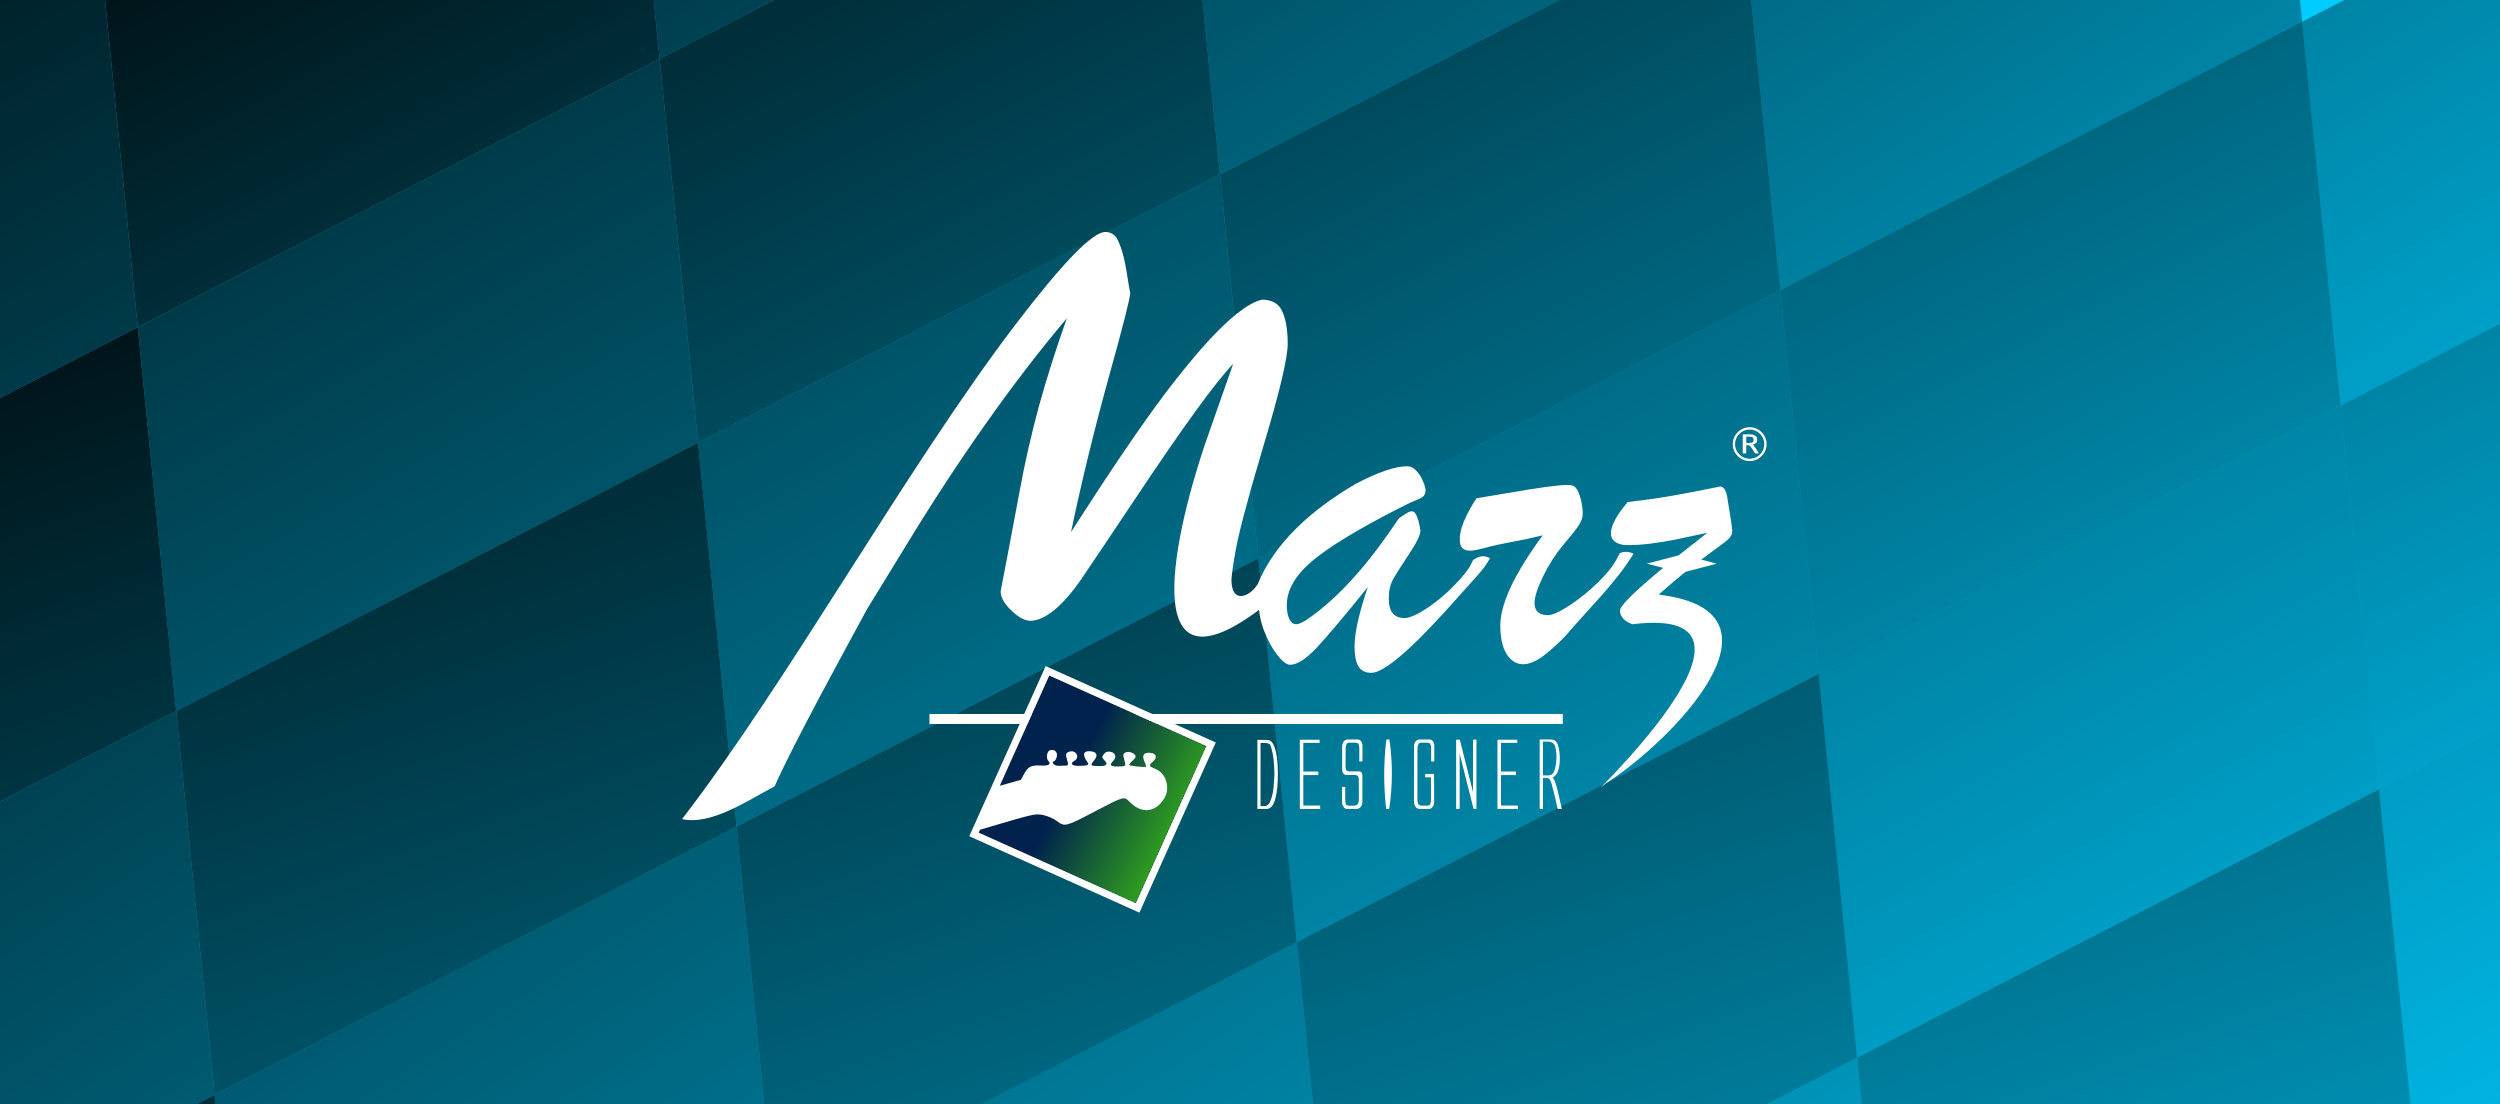 <?xml version="1.0" encoding="UTF-8" standalone="no"?>
<svg
   xmlns:dc="http://purl.org/dc/elements/1.1/"
   xmlns:cc="http://creativecommons.org/ns#"
   xmlns:rdf="http://www.w3.org/1999/02/22-rdf-syntax-ns#"
   xmlns:svg="http://www.w3.org/2000/svg"
   xmlns="http://www.w3.org/2000/svg"
   xmlns:xlink="http://www.w3.org/1999/xlink"
   xmlns:sodipodi="http://sodipodi.sourceforge.net/DTD/sodipodi-0.dtd"
   xmlns:inkscape="http://www.inkscape.org/namespaces/inkscape"
   width="566"
   height="250"
   version="1.1"
   viewBox="0 0 566 250"
   id="svg50"
   sodipodi:docname="logo.svg"
   inkscape:version="0.92.4 (unknown)">
  <rect x="0" y="0" width="566" height="250" fill="#333333" stroke="none"/>
  <sodipodi:namedview
     pagecolor="#ffffff"
     bordercolor="#666666"
     borderopacity="1"
     objecttolerance="10"
     gridtolerance="10"
     guidetolerance="10"
     inkscape:pageopacity="0"
     inkscape:pageshadow="2"
     inkscape:window-width="1920"
     inkscape:window-height="1023"
     id="namedview52"
     showgrid="false"
     inkscape:zoom="1.1448763"
     inkscape:cx="331.63966"
     inkscape:cy="-55.280209"
     inkscape:window-x="0"
     inkscape:window-y="0"
     inkscape:window-maximized="1"
     inkscape:current-layer="svg50"
     inkscape:snap-bbox="true"
     inkscape:bbox-nodes="true"
     borderlayer="true"
     inkscape:snap-global="false" />
  <defs
     id="defs18">
    <linearGradient
       inkscape:collect="always"
       id="linearGradient1100">
      <stop
         style="stop-color:#000000;stop-opacity:1;"
         offset="0"
         id="stop1096" />
      <stop
         style="stop-color:#000000;stop-opacity:0;"
         offset="1"
         id="stop1098" />
    </linearGradient>
    <filter
       id="filter1682"
       style="color-interpolation-filters:sRGB">
      <feFlood
         flood-color="rgb(0,0,0)"
         flood-opacity=".933"
         result="flood"
         id="feFlood2" />
      <feComposite
         in="flood"
         in2="SourceGraphic"
         operator="in"
         result="composite1"
         id="feComposite4" />
      <feGaussianBlur
         in="composite1"
         result="blur"
         stdDeviation="0.5"
         id="feGaussianBlur6" />
      <feOffset
         dx="1.5"
         dy="1.5"
         result="offset"
         id="feOffset8" />
      <feComposite
         in="SourceGraphic"
         in2="offset"
         result="composite2"
         id="feComposite10" />
    </filter>
    <linearGradient
       id="linearGradient903"
       x1="203.07"
       x2="228.03"
       y1="181.45"
       y2="182.8"
       gradientTransform="translate(-40.843,-91.35)"
       gradientUnits="userSpaceOnUse">
      <stop
         stop-color="#00224d"
         offset="0"
         id="stop13" />
      <stop
         stop-color="#2d9921"
         offset="1"
         id="stop15" />
    </linearGradient>
    <linearGradient
       inkscape:collect="always"
       xlink:href="#linearGradient1100"
       id="linearGradient1102"
       x1="-69.503"
       y1="50.844"
       x2="637.604"
       y2="50.844"
       gradientUnits="userSpaceOnUse" />
    <linearGradient
       inkscape:collect="always"
       xlink:href="#linearGradient1100"
       id="linearGradient1104"
       x1="-163.797"
       y1="263.055"
       x2="708.314"
       y2="121.555"
       gradientUnits="userSpaceOnUse" />
    <linearGradient
       inkscape:collect="always"
       xlink:href="#linearGradient1100"
       id="linearGradient1106"
       x1="-73.871"
       y1="-59.211"
       x2="579.082"
       y2="75.301"
       gradientUnits="userSpaceOnUse" />
    <linearGradient
       inkscape:collect="always"
       xlink:href="#linearGradient1100"
       id="linearGradient1108"
       x1="-155.063"
       y1="166.975"
       x2="708.314"
       y2="121.555"
       gradientUnits="userSpaceOnUse" />
    <linearGradient
       inkscape:collect="always"
       xlink:href="#linearGradient1100"
       id="linearGradient1110"
       x1="-69.503"
       y1="50.844"
       x2="637.604"
       y2="50.844"
       gradientUnits="userSpaceOnUse" />
    <linearGradient
       inkscape:collect="always"
       xlink:href="#linearGradient1100"
       id="linearGradient1112"
       x1="-33.652"
       y1="236.851"
       x2="708.314"
       y2="121.555"
       gradientUnits="userSpaceOnUse" />
    <linearGradient
       inkscape:collect="always"
       xlink:href="#linearGradient1100"
       id="linearGradient1157"
       gradientUnits="userSpaceOnUse"
       x1="-69.503"
       y1="50.844"
       x2="637.604"
       y2="50.844" />
    <linearGradient
       inkscape:collect="always"
       xlink:href="#linearGradient1100"
       id="linearGradient1159"
       gradientUnits="userSpaceOnUse"
       x1="-69.503"
       y1="50.844"
       x2="637.604"
       y2="50.844" />
    <linearGradient
       inkscape:collect="always"
       xlink:href="#linearGradient1100"
       id="linearGradient1161"
       gradientUnits="userSpaceOnUse"
       x1="-69.503"
       y1="50.844"
       x2="637.604"
       y2="50.844" />
    <linearGradient
       inkscape:collect="always"
       xlink:href="#linearGradient1100"
       id="linearGradient1163"
       gradientUnits="userSpaceOnUse"
       x1="-69.503"
       y1="50.844"
       x2="637.604"
       y2="50.844" />
    <linearGradient
       inkscape:collect="always"
       xlink:href="#linearGradient1100"
       id="linearGradient1165"
       gradientUnits="userSpaceOnUse"
       x1="-69.503"
       y1="50.844"
       x2="637.604"
       y2="50.844" />
    <linearGradient
       inkscape:collect="always"
       xlink:href="#linearGradient1100"
       id="linearGradient1167"
       gradientUnits="userSpaceOnUse"
       x1="-73.871"
       y1="-59.211"
       x2="579.082"
       y2="75.301" />
    <linearGradient
       inkscape:collect="always"
       xlink:href="#linearGradient1100"
       id="linearGradient1169"
       gradientUnits="userSpaceOnUse"
       x1="-73.871"
       y1="-59.211"
       x2="579.082"
       y2="75.301" />
    <linearGradient
       inkscape:collect="always"
       xlink:href="#linearGradient1100"
       id="linearGradient1171"
       gradientUnits="userSpaceOnUse"
       x1="-73.871"
       y1="-59.211"
       x2="579.082"
       y2="75.301" />
    <linearGradient
       inkscape:collect="always"
       xlink:href="#linearGradient1100"
       id="linearGradient1173"
       gradientUnits="userSpaceOnUse"
       x1="-73.871"
       y1="-59.211"
       x2="579.082"
       y2="75.301" />
    <linearGradient
       inkscape:collect="always"
       xlink:href="#linearGradient1100"
       id="linearGradient1175"
       gradientUnits="userSpaceOnUse"
       x1="-73.871"
       y1="-59.211"
       x2="579.082"
       y2="75.301" />
    <linearGradient
       inkscape:collect="always"
       xlink:href="#linearGradient1100"
       id="linearGradient1177"
       gradientUnits="userSpaceOnUse"
       x1="-155.063"
       y1="166.975"
       x2="708.314"
       y2="121.555" />
    <linearGradient
       inkscape:collect="always"
       xlink:href="#linearGradient1100"
       id="linearGradient1179"
       gradientUnits="userSpaceOnUse"
       x1="-155.063"
       y1="166.975"
       x2="708.314"
       y2="121.555" />
    <linearGradient
       inkscape:collect="always"
       xlink:href="#linearGradient1100"
       id="linearGradient1181"
       gradientUnits="userSpaceOnUse"
       x1="-155.063"
       y1="166.975"
       x2="708.314"
       y2="121.555" />
    <linearGradient
       inkscape:collect="always"
       xlink:href="#linearGradient1100"
       id="linearGradient1183"
       gradientUnits="userSpaceOnUse"
       x1="-155.063"
       y1="166.975"
       x2="708.314"
       y2="121.555" />
    <linearGradient
       inkscape:collect="always"
       xlink:href="#linearGradient1100"
       id="linearGradient1185"
       gradientUnits="userSpaceOnUse"
       x1="-155.063"
       y1="166.975"
       x2="708.314"
       y2="121.555" />
    <linearGradient
       inkscape:collect="always"
       xlink:href="#linearGradient1100"
       id="linearGradient1187"
       gradientUnits="userSpaceOnUse"
       x1="-155.063"
       y1="166.975"
       x2="708.314"
       y2="121.555" />
    <linearGradient
       inkscape:collect="always"
       xlink:href="#linearGradient1100"
       id="linearGradient1189"
       gradientUnits="userSpaceOnUse"
       x1="-163.797"
       y1="263.055"
       x2="708.314"
       y2="121.555" />
    <linearGradient
       inkscape:collect="always"
       xlink:href="#linearGradient1100"
       id="linearGradient1191"
       gradientUnits="userSpaceOnUse"
       x1="-163.797"
       y1="263.055"
       x2="708.314"
       y2="121.555" />
    <linearGradient
       inkscape:collect="always"
       xlink:href="#linearGradient1100"
       id="linearGradient1193"
       gradientUnits="userSpaceOnUse"
       x1="-163.797"
       y1="263.055"
       x2="708.314"
       y2="121.555" />
    <linearGradient
       inkscape:collect="always"
       xlink:href="#linearGradient1100"
       id="linearGradient1195"
       gradientUnits="userSpaceOnUse"
       x1="-163.797"
       y1="263.055"
       x2="708.314"
       y2="121.555" />
    <linearGradient
       inkscape:collect="always"
       xlink:href="#linearGradient1100"
       id="linearGradient1197"
       gradientUnits="userSpaceOnUse"
       x1="-163.797"
       y1="263.055"
       x2="708.314"
       y2="121.555" />
    <linearGradient
       inkscape:collect="always"
       xlink:href="#linearGradient1100"
       id="linearGradient1199"
       gradientUnits="userSpaceOnUse"
       x1="-163.797"
       y1="263.055"
       x2="708.314"
       y2="121.555" />
    <linearGradient
       inkscape:collect="always"
       xlink:href="#linearGradient1100"
       id="linearGradient1201"
       gradientUnits="userSpaceOnUse"
       x1="-69.503"
       y1="50.844"
       x2="637.604"
       y2="50.844" />
    <linearGradient
       inkscape:collect="always"
       xlink:href="#linearGradient1100"
       id="linearGradient1203"
       gradientUnits="userSpaceOnUse"
       x1="-69.503"
       y1="50.844"
       x2="637.604"
       y2="50.844" />
    <linearGradient
       inkscape:collect="always"
       xlink:href="#linearGradient1100"
       id="linearGradient1205"
       gradientUnits="userSpaceOnUse"
       x1="-69.503"
       y1="50.844"
       x2="637.604"
       y2="50.844" />
    <linearGradient
       inkscape:collect="always"
       xlink:href="#linearGradient1100"
       id="linearGradient1207"
       gradientUnits="userSpaceOnUse"
       x1="-69.503"
       y1="50.844"
       x2="637.604"
       y2="50.844" />
    <linearGradient
       inkscape:collect="always"
       xlink:href="#linearGradient1100"
       id="linearGradient1209"
       gradientUnits="userSpaceOnUse"
       x1="-69.503"
       y1="50.844"
       x2="637.604"
       y2="50.844" />
    <linearGradient
       inkscape:collect="always"
       xlink:href="#linearGradient1100"
       id="linearGradient1211"
       gradientUnits="userSpaceOnUse"
       x1="-33.652"
       y1="236.851"
       x2="708.314"
       y2="121.555" />
    <linearGradient
       inkscape:collect="always"
       xlink:href="#linearGradient1100"
       id="linearGradient1213"
       gradientUnits="userSpaceOnUse"
       x1="-33.652"
       y1="236.851"
       x2="708.314"
       y2="121.555" />
    <linearGradient
       inkscape:collect="always"
       xlink:href="#linearGradient1100"
       id="linearGradient1215"
       gradientUnits="userSpaceOnUse"
       x1="-33.652"
       y1="236.851"
       x2="708.314"
       y2="121.555" />
    <linearGradient
       inkscape:collect="always"
       xlink:href="#linearGradient1100"
       id="linearGradient1217"
       gradientUnits="userSpaceOnUse"
       x1="-33.652"
       y1="236.851"
       x2="708.314"
       y2="121.555" />
    <linearGradient
       inkscape:collect="always"
       xlink:href="#linearGradient1100"
       id="linearGradient1219"
       gradientUnits="userSpaceOnUse"
       x1="-33.652"
       y1="236.851"
       x2="708.314"
       y2="121.555" />
    <linearGradient
       inkscape:collect="always"
       xlink:href="#linearGradient1100"
       id="linearGradient1221"
       gradientUnits="userSpaceOnUse"
       x1="-33.652"
       y1="236.851"
       x2="708.314"
       y2="121.555" />
    <clipPath
       clipPathUnits="userSpaceOnUse"
       id="clipPath1278">
      <rect
         style="opacity:1;fill:#00ccff;fill-opacity:1;stroke:none;stroke-width:3.423;stroke-linecap:round;stroke-linejoin:round;stroke-miterlimit:4;stroke-dasharray:none;paint-order:stroke fill markers"
         id="rect1280"
         width="566"
         height="250"
         x="0"
         y="0" />
    </clipPath>
  </defs>
  <g
     id="g1276"
     clip-path="url(#clipPath1278)">
    <rect
       y="-102.003"
       x="-176.438"
       height="577.355"
       width="980.892"
       id="rect1155"
       style="opacity:1;fill:#00ccff;fill-opacity:1;stroke:none;stroke-width:3.4;stroke-linecap:round;stroke-linejoin:round;stroke-miterlimit:4;stroke-dasharray:none;paint-order:stroke fill markers" />
    <g
       transform="matrix(0.897,0.185,-0.774,1.044,124.188,-53.056)"
       id="g1153">
      <g
         id="g1003"
         style="fill:url(#linearGradient1110);fill-opacity:1">
        <rect
           transform="rotate(45)"
           y="-14.901"
           x="-13.194"
           height="100"
           width="100"
           id="rect988"
           style="opacity:1;fill:url(#linearGradient1157);fill-opacity:1;stroke:none;stroke-width:2.782;stroke-linecap:round;stroke-linejoin:round;stroke-miterlimit:4;stroke-dasharray:none;paint-order:stroke fill markers" />
        <rect
           style="opacity:1;fill:url(#linearGradient1159);fill-opacity:1;stroke:none;stroke-width:2.782;stroke-linecap:round;stroke-linejoin:round;stroke-miterlimit:4;stroke-dasharray:none;paint-order:stroke fill markers"
           id="rect990"
           width="100"
           height="100"
           x="86.806"
           y="-114.901"
           transform="rotate(45)" />
        <rect
           transform="rotate(45)"
           y="-214.901"
           x="186.806"
           height="100"
           width="100"
           id="rect992"
           style="opacity:1;fill:url(#linearGradient1161);fill-opacity:1;stroke:none;stroke-width:2.782;stroke-linecap:round;stroke-linejoin:round;stroke-miterlimit:4;stroke-dasharray:none;paint-order:stroke fill markers" />
        <rect
           style="opacity:1;fill:url(#linearGradient1163);fill-opacity:1;stroke:none;stroke-width:2.782;stroke-linecap:round;stroke-linejoin:round;stroke-miterlimit:4;stroke-dasharray:none;paint-order:stroke fill markers"
           id="rect994"
           width="100"
           height="100"
           x="286.806"
           y="-314.901"
           transform="rotate(45)" />
        <rect
           transform="rotate(45)"
           y="-414.901"
           x="386.806"
           height="100"
           width="100"
           id="rect996"
           style="opacity:1;fill:url(#linearGradient1165);fill-opacity:1;stroke:none;stroke-width:2.782;stroke-linecap:round;stroke-linejoin:round;stroke-miterlimit:4;stroke-dasharray:none;paint-order:stroke fill markers" />
      </g>
      <g
         id="g1015"
         transform="translate(-1.3486991e-6,141.421)"
         style="fill:url(#linearGradient1106);fill-opacity:1">
        <rect
           style="opacity:1;fill:url(#linearGradient1167);fill-opacity:1;stroke:none;stroke-width:2.782;stroke-linecap:round;stroke-linejoin:round;stroke-miterlimit:4;stroke-dasharray:none;paint-order:stroke fill markers"
           id="rect1005"
           width="100"
           height="100"
           x="-13.194"
           y="-14.901"
           transform="rotate(45)" />
        <rect
           transform="rotate(45)"
           y="-114.901"
           x="86.806"
           height="100"
           width="100"
           id="rect1007"
           style="opacity:1;fill:url(#linearGradient1169);fill-opacity:1;stroke:none;stroke-width:2.782;stroke-linecap:round;stroke-linejoin:round;stroke-miterlimit:4;stroke-dasharray:none;paint-order:stroke fill markers" />
        <rect
           style="opacity:1;fill:url(#linearGradient1171);fill-opacity:1;stroke:none;stroke-width:2.782;stroke-linecap:round;stroke-linejoin:round;stroke-miterlimit:4;stroke-dasharray:none;paint-order:stroke fill markers"
           id="rect1009"
           width="100"
           height="100"
           x="186.806"
           y="-214.901"
           transform="rotate(45)" />
        <rect
           transform="rotate(45)"
           y="-314.901"
           x="286.806"
           height="100"
           width="100"
           id="rect1011"
           style="opacity:1;fill:url(#linearGradient1173);fill-opacity:1;stroke:none;stroke-width:2.782;stroke-linecap:round;stroke-linejoin:round;stroke-miterlimit:4;stroke-dasharray:none;paint-order:stroke fill markers" />
        <rect
           style="opacity:1;fill:url(#linearGradient1175);fill-opacity:1;stroke:none;stroke-width:2.782;stroke-linecap:round;stroke-linejoin:round;stroke-miterlimit:4;stroke-dasharray:none;paint-order:stroke fill markers"
           id="rect1013"
           width="100"
           height="100"
           x="386.806"
           y="-414.901"
           transform="rotate(45)" />
      </g>
      <g
         id="g1042"
         style="fill:url(#linearGradient1108);fill-opacity:1">
        <rect
           transform="rotate(45)"
           y="-14.901"
           x="86.806"
           height="100"
           width="100"
           id="rect1017"
           style="opacity:1;fill:url(#linearGradient1177);fill-opacity:1;stroke:none;stroke-width:2.782;stroke-linecap:round;stroke-linejoin:round;stroke-miterlimit:4;stroke-dasharray:none;paint-order:stroke fill markers" />
        <rect
           style="opacity:1;fill:url(#linearGradient1179);fill-opacity:1;stroke:none;stroke-width:2.782;stroke-linecap:round;stroke-linejoin:round;stroke-miterlimit:4;stroke-dasharray:none;paint-order:stroke fill markers"
           id="rect1019"
           width="100"
           height="100"
           x="186.806"
           y="-114.901"
           transform="rotate(45)" />
        <rect
           transform="rotate(45)"
           y="-214.901"
           x="286.806"
           height="100"
           width="100"
           id="rect1021"
           style="opacity:1;fill:url(#linearGradient1181);fill-opacity:1;stroke:none;stroke-width:2.782;stroke-linecap:round;stroke-linejoin:round;stroke-miterlimit:4;stroke-dasharray:none;paint-order:stroke fill markers" />
        <rect
           style="opacity:1;fill:url(#linearGradient1183);fill-opacity:1;stroke:none;stroke-width:2.782;stroke-linecap:round;stroke-linejoin:round;stroke-miterlimit:4;stroke-dasharray:none;paint-order:stroke fill markers"
           id="rect1023"
           width="100"
           height="100"
           x="386.806"
           y="-314.901"
           transform="rotate(45)" />
        <rect
           transform="rotate(45)"
           y="-414.901"
           x="486.806"
           height="100"
           width="100"
           id="rect1025"
           style="opacity:1;fill:url(#linearGradient1185);fill-opacity:1;stroke:none;stroke-width:2.782;stroke-linecap:round;stroke-linejoin:round;stroke-miterlimit:4;stroke-dasharray:none;paint-order:stroke fill markers" />
        <rect
           style="opacity:1;fill:url(#linearGradient1187);fill-opacity:1;stroke:none;stroke-width:2.782;stroke-linecap:round;stroke-linejoin:round;stroke-miterlimit:4;stroke-dasharray:none;paint-order:stroke fill markers"
           id="rect1034"
           width="100"
           height="100"
           x="-13.194"
           y="85.099"
           transform="rotate(45)" />
      </g>
      <g
         id="g1056"
         transform="translate(0,141.421)"
         style="fill:url(#linearGradient1104);fill-opacity:1">
        <rect
           style="opacity:1;fill:url(#linearGradient1189);fill-opacity:1;stroke:none;stroke-width:2.782;stroke-linecap:round;stroke-linejoin:round;stroke-miterlimit:4;stroke-dasharray:none;paint-order:stroke fill markers"
           id="rect1044"
           width="100"
           height="100"
           x="86.806"
           y="-14.901"
           transform="rotate(45)" />
        <rect
           transform="rotate(45)"
           y="-114.901"
           x="186.806"
           height="100"
           width="100"
           id="rect1046"
           style="opacity:1;fill:url(#linearGradient1191);fill-opacity:1;stroke:none;stroke-width:2.782;stroke-linecap:round;stroke-linejoin:round;stroke-miterlimit:4;stroke-dasharray:none;paint-order:stroke fill markers" />
        <rect
           style="opacity:1;fill:url(#linearGradient1193);fill-opacity:1;stroke:none;stroke-width:2.782;stroke-linecap:round;stroke-linejoin:round;stroke-miterlimit:4;stroke-dasharray:none;paint-order:stroke fill markers"
           id="rect1048"
           width="100"
           height="100"
           x="286.806"
           y="-214.901"
           transform="rotate(45)" />
        <rect
           transform="rotate(45)"
           y="-314.901"
           x="386.806"
           height="100"
           width="100"
           id="rect1050"
           style="opacity:1;fill:url(#linearGradient1195);fill-opacity:1;stroke:none;stroke-width:2.782;stroke-linecap:round;stroke-linejoin:round;stroke-miterlimit:4;stroke-dasharray:none;paint-order:stroke fill markers" />
        <rect
           style="opacity:1;fill:url(#linearGradient1197);fill-opacity:1;stroke:none;stroke-width:2.782;stroke-linecap:round;stroke-linejoin:round;stroke-miterlimit:4;stroke-dasharray:none;paint-order:stroke fill markers"
           id="rect1052"
           width="100"
           height="100"
           x="486.806"
           y="-414.901"
           transform="rotate(45)" />
        <rect
           transform="rotate(45)"
           y="85.099"
           x="-13.194"
           height="100"
           width="100"
           id="rect1054"
           style="opacity:1;fill:url(#linearGradient1199);fill-opacity:1;stroke:none;stroke-width:2.782;stroke-linecap:round;stroke-linejoin:round;stroke-miterlimit:4;stroke-dasharray:none;paint-order:stroke fill markers" />
      </g>
      <g
         transform="translate(4.0460975e-6,282.843)"
         id="g1068"
         style="fill:url(#linearGradient1102);fill-opacity:1">
        <rect
           transform="rotate(45)"
           y="-14.901"
           x="-13.194"
           height="100"
           width="100"
           id="rect1058"
           style="opacity:1;fill:url(#linearGradient1201);fill-opacity:1;stroke:none;stroke-width:2.782;stroke-linecap:round;stroke-linejoin:round;stroke-miterlimit:4;stroke-dasharray:none;paint-order:stroke fill markers" />
        <rect
           style="opacity:1;fill:url(#linearGradient1203);fill-opacity:1;stroke:none;stroke-width:2.782;stroke-linecap:round;stroke-linejoin:round;stroke-miterlimit:4;stroke-dasharray:none;paint-order:stroke fill markers"
           id="rect1060"
           width="100"
           height="100"
           x="86.806"
           y="-114.901"
           transform="rotate(45)" />
        <rect
           transform="rotate(45)"
           y="-214.901"
           x="186.806"
           height="100"
           width="100"
           id="rect1062"
           style="opacity:1;fill:url(#linearGradient1205);fill-opacity:1;stroke:none;stroke-width:2.782;stroke-linecap:round;stroke-linejoin:round;stroke-miterlimit:4;stroke-dasharray:none;paint-order:stroke fill markers" />
        <rect
           style="opacity:1;fill:url(#linearGradient1207);fill-opacity:1;stroke:none;stroke-width:2.782;stroke-linecap:round;stroke-linejoin:round;stroke-miterlimit:4;stroke-dasharray:none;paint-order:stroke fill markers"
           id="rect1064"
           width="100"
           height="100"
           x="286.806"
           y="-314.901"
           transform="rotate(45)" />
        <rect
           transform="rotate(45)"
           y="-414.901"
           x="386.806"
           height="100"
           width="100"
           id="rect1066"
           style="opacity:1;fill:url(#linearGradient1209);fill-opacity:1;stroke:none;stroke-width:2.782;stroke-linecap:round;stroke-linejoin:round;stroke-miterlimit:4;stroke-dasharray:none;paint-order:stroke fill markers" />
      </g>
      <g
         id="g1082"
         transform="translate(8.0921949e-6,-141.421)"
         style="fill:url(#linearGradient1112);fill-opacity:1">
        <rect
           style="opacity:1;fill:url(#linearGradient1211);fill-opacity:1;stroke:none;stroke-width:2.782;stroke-linecap:round;stroke-linejoin:round;stroke-miterlimit:4;stroke-dasharray:none;paint-order:stroke fill markers"
           id="rect1070"
           width="100"
           height="100"
           x="86.806"
           y="-14.901"
           transform="rotate(45)" />
        <rect
           transform="rotate(45)"
           y="-114.901"
           x="186.806"
           height="100"
           width="100"
           id="rect1072"
           style="opacity:1;fill:url(#linearGradient1213);fill-opacity:1;stroke:none;stroke-width:2.782;stroke-linecap:round;stroke-linejoin:round;stroke-miterlimit:4;stroke-dasharray:none;paint-order:stroke fill markers" />
        <rect
           style="opacity:1;fill:url(#linearGradient1215);fill-opacity:1;stroke:none;stroke-width:2.782;stroke-linecap:round;stroke-linejoin:round;stroke-miterlimit:4;stroke-dasharray:none;paint-order:stroke fill markers"
           id="rect1074"
           width="100"
           height="100"
           x="286.806"
           y="-214.901"
           transform="rotate(45)" />
        <rect
           transform="rotate(45)"
           y="-314.901"
           x="386.806"
           height="100"
           width="100"
           id="rect1076"
           style="opacity:1;fill:url(#linearGradient1217);fill-opacity:1;stroke:none;stroke-width:2.782;stroke-linecap:round;stroke-linejoin:round;stroke-miterlimit:4;stroke-dasharray:none;paint-order:stroke fill markers" />
        <rect
           style="opacity:1;fill:url(#linearGradient1219);fill-opacity:1;stroke:none;stroke-width:2.782;stroke-linecap:round;stroke-linejoin:round;stroke-miterlimit:4;stroke-dasharray:none;paint-order:stroke fill markers"
           id="rect1078"
           width="100"
           height="100"
           x="486.806"
           y="-414.901"
           transform="rotate(45)" />
        <rect
           transform="rotate(45)"
           y="85.099"
           x="-13.194"
           height="100"
           width="100"
           id="rect1080"
           style="opacity:1;fill:url(#linearGradient1221);fill-opacity:1;stroke:none;stroke-width:2.782;stroke-linecap:round;stroke-linejoin:round;stroke-miterlimit:4;stroke-dasharray:none;paint-order:stroke fill markers" />
      </g>
    </g>
    <g
       transform="translate(131.866,26.606)"
       id="g840">
      <path
         inkscape:connector-curvature="0"
         id="path22"
         style="font-variant-ligatures:normal;font-variant-caps:normal;font-variant-numeric:normal;font-feature-settings:normal;fill:#ffffff"
         d="m 118.392,25.908 c -2.928,0 -9.797,7.097 -20.61,21.301 -24.499,32.247 -51.088,80.239 -75.232,111.63 6.406,1.455 14.535,-3.984 20.971,-7.441 4.368,-9.859 15.783,-30.606 20.941,-40.143 l 8.256,-13.458 c 6.129,-10.108 12.258,-19.499 18.386,-28.169 6.129,-8.714 12.315,-16.774 18.561,-24.18 -2.459,6.928 -4.564,13.567 -6.321,19.928 -1.718,6.361 -3.148,12.617 -4.28,18.761 -1.913,10.239 -3.372,17.953 -4.386,23.138 0,1.351 0.819,2.81 2.459,4.379 1.639,1.524 3.041,2.287 4.212,2.287 1.639,0 3.435,-0.787 5.387,-2.354 1.991,-1.613 4.039,-3.945 6.147,-6.995 2.928,-4.313 6.951,-10.304 12.065,-17.973 10.93,-16.426 18.389,-26.706 22.371,-30.846 -1.288,3.703 -3.084,8.827 -5.387,15.363 -6.156,17.078 -18.726,62.713 11.23,40.349 0.204,1.496 0.503,2.973 1.032,4.412 0.913,2.353 1.944,4.278 3.104,5.769 1.16,1.49 2.126,2.236 2.899,2.236 1.617,0 3.674,-1.331 6.169,-3.998 2.495,-2.707 6.313,-7.239 11.444,-13.594 -2.003,5.884 -3.005,10.376 -3.005,13.475 0,1.961 0.28,3.432 0.842,4.413 0.598,1.019 1.582,1.524 2.952,1.524 3.831,0 12.822,-9.449 19.085,-16.532 4.871,-5.508 6.172,-6.55 7.785,-9.395 -1.286,-0.768 -2.571,-0.561 -3.857,0.44 -0.699,1.378 -0.69,1.903 -3.929,5.376 -3.575,3.833 -9.089,7.707 -11.55,7.707 -2.39,0 -3.582,-1.45 -3.582,-4.353 0,-1.765 0.334,-3.264 1.002,-4.48 0.703,-1.216 1.901,-3.091 3.588,-5.641 1.722,-2.589 2.58,-4.352 2.58,-5.294 -0.213,-1.409 -0.574,-3.152 -1.214,-4.005 -0.718,-0.924 -1.907,0.015 -2.716,0.558 -0.809,0.539 -0.782,0.453 -1.253,1.076 -5.455,8.168 -12.478,17.117 -20.86,22.723 -0.984,0.549 -1.67,0.822 -2.056,0.822 -0.668,0 -1.192,-0.392 -1.578,-1.177 -0.386,-0.824 -0.584,-1.862 -0.584,-3.117 0,-3.452 1.932,-6.806 5.798,-10.061 3.901,-3.256 10.425,-7.215 19.563,-11.882 l 2.739,-1.355 c 1.23,-0.47 2.088,-0.864 2.58,-1.177 0.492,-0.352 0.743,-0.885 0.743,-1.591 0,-0.431 -0.199,-1.097 -0.585,-1.999 -0.351,-0.901 -0.84,-1.688 -1.472,-2.354 -0.633,-0.706 -1.319,-1.059 -2.057,-1.059 -2.741,0 -6.622,1.32 -11.648,3.947 -9.982,5.857 -18.408,13.314 -22.27,22.806 -1.21,1.743 -2.391,2.457 -3.513,2.609 -2.074,0.231 -2.396,-2.196 -2.405,-3.591 0,-1.219 0.816,-6.392 1.44,-9.137 0.624,-2.788 1.658,-6.783 3.103,-11.967 0.664,-2.266 1.575,-5.401 2.747,-9.41 3.63,-12.112 5.448,-19.779 5.448,-23.003 0,-3.311 -0.467,-5.861 -1.403,-7.647 -0.897,-1.786 -2.736,-2.324 -4.454,-2.324 -6.977,1.656 -17.986,16.164 -21.779,21.084 -5.426,7.189 -12.568,17.71 -21.43,31.566 2.342,-11.197 5.151,-22.745 8.431,-34.64 3.318,-11.894 4.978,-18.407 4.978,-19.539 -0.805,-3.801 -1.057,-8.902 -3.164,-12.611 -0.664,-0.783 -1.482,-1.177 -2.459,-1.177 z" />
      <path
         inkscape:connector-curvature="0"
         id="path24"
         style="font-variant-ligatures:normal;font-variant-caps:normal;font-variant-numeric:normal;font-feature-settings:normal;fill:#ffffff"
         d="m 222.882,83.187 c -1.898,0 -6.472,0.625 -13.712,1.881 l -6.743,1.13 c -0.831,1.221 -1.571,2.493 -2.218,3.816 -1.054,2.157 -1.578,3.941 -1.578,5.353 -0.167,4.491 4.551,2.183 8.386,1.401 0.739,-0.164 1.793,-0.369 3.164,-0.644 1.371,-0.275 2.671,-0.526 3.901,-0.762 1.23,-0.275 2.34,-0.534 3.324,-0.77 -1.863,2.511 -3.551,5.047 -5.062,7.597 -1.476,2.51 -2.604,4.839 -3.377,6.996 -0.772,2.157 -1.161,4.081 -1.161,5.768 0,2.864 0.487,5.06 1.472,6.59 0.984,1.49 2.219,2.236 3.695,2.236 1.266,0 2.708,-0.564 4.325,-1.703 1.617,-1.177 3.369,-2.748 5.267,-4.709 5.286,-6.257 11.265,-11.837 15.41,-18.615 -1,-0.478 -2.03,-0.6 -3.111,-0.115 -1.301,2.562 -2.107,3.805 -5.076,6.733 -3.626,3.575 -9.034,7.293 -11.178,7.293 -2.038,0 -3.058,-0.918 -3.058,-2.762 0,-1.334 0.633,-3.317 1.897,-5.945 1.266,-2.628 2.827,-5.057 4.69,-7.293 1.581,-1.844 2.692,-3.242 3.324,-4.184 0.667,-0.98 1.002,-1.878 1.002,-2.702 0,-1.295 -0.199,-2.593 -0.585,-3.888 -0.386,-1.295 -0.875,-2.112 -1.472,-2.464 -0.28,-0.164 -0.788,-0.238 -1.526,-0.238 z" />
      <path
         inkscape:connector-curvature="0"
         id="path26"
         style="font-variant-ligatures:normal;font-variant-caps:normal;font-variant-numeric:normal;font-feature-settings:normal;fill:#ffffff;stroke-width:0.185"
         d="m 257.569,83.538 c -8.576,1.768 -13.377,2.634 -20.929,3.523 -0.653,0.757 -1.27,1.547 -1.845,2.375 -1.3,1.922 -1.951,3.484 -1.951,4.7 0,1.452 0.984,2.338 2.951,2.651 0,5e-5 0,-4e-5 0.002,0 v -0.001 c 3.91,0.142 8.14,-0.558 11.444,-1.189 2.847,-0.588 5.32,-1.112 7.429,-1.583 -2.386,1.847 -4.55,3.546 -6.504,5.108 l -7.17,1.879 3.668,0.961 c -6.499,5.348 -9.761,8.569 -9.761,9.643 0,1.373 0.93,2.411 2.793,3.117 38.553,-4.807 -15.141,44.211 -6.062,36.072 14.798,-9.399 43.926,-38.985 12.021,-42.78 2.422,-2.149 4.444,-3.868 6.07,-5.159 l 7.076,-1.854 -3.503,-0.918 c 0.854,-0.643 1.733,-1.293 2.643,-1.953 2.038,-1.452 3.266,-2.41 3.688,-2.88 0.457,-0.51 0.69,-1.044 0.69,-1.592 0,-0.588 -0.376,-3.117 -1.115,-7.589 -0.28,-1.687 -0.823,-2.532 -1.632,-2.532 z" />
      <path
         d="m 173.346,140.803 c -0.484,0.027 -0.831,0.204 -1.042,0.531 -0.204,0.327 -0.307,0.709 -0.307,1.145 v 4.986 c 0,0.926 0.354,1.389 1.063,1.389 h 1.839 c 0.593,0.014 0.879,0.341 0.858,0.981 l 0.031,4.618 c 0,0.409 -0.095,0.735 -0.286,0.981 -0.191,0.245 -0.487,0.368 -0.889,0.368 h -1.001 c -0.395,0 -0.647,-0.116 -0.756,-0.347 -0.109,-0.232 -0.164,-0.572 -0.164,-1.022 v -2.881 h -0.715 v 3.433 c -0.014,0.381 0.088,0.729 0.306,1.042 0.218,0.313 0.477,0.484 0.777,0.511 h 2.166 c 0.484,-0.027 0.827,-0.204 1.032,-0.531 0.211,-0.327 0.317,-0.708 0.317,-1.144 v -5.844 c 0,-0.654 -0.259,-0.981 -0.777,-0.981 h -2.166 c -0.572,0 -0.858,-0.314 -0.858,-0.94 v -0.654 l 0.01,-3.555 c 0,-0.409 0.065,-0.735 0.194,-0.981 0.136,-0.245 0.327,-0.368 0.572,-0.368 h 1.41 c 0.395,0 0.647,0.116 0.756,0.347 0.109,0.232 0.164,0.572 0.164,1.022 v 2.881 h 0.715 v -3.433 c 0.014,-0.381 -0.068,-0.729 -0.245,-1.042 -0.177,-0.313 -0.456,-0.484 -0.838,-0.511 z m 8.654,0 c -0.627,5.204 -0.64,10.449 -0.041,15.734 h 0.695 c 0.79,-5.258 0.804,-10.503 0.041,-15.734 z m 7.612,0 c -0.484,0.027 -0.831,0.204 -1.042,0.531 -0.204,0.327 -0.307,0.709 -0.307,1.145 v 12.383 c 0,0.409 0.095,0.783 0.286,1.124 0.198,0.341 0.538,0.524 1.022,0.552 h 2.166 c 0.3,-0.027 0.558,-0.197 0.776,-0.511 0.218,-0.313 0.32,-0.661 0.306,-1.042 v -3.433 l -0.02,-2.943 h -2.002 v 0.777 h 1.308 v 5.047 c 0,0.45 -0.054,0.79 -0.163,1.022 -0.109,0.232 -0.361,0.347 -0.756,0.347 h -1.001 c -0.49,0 -0.804,-0.123 -0.94,-0.368 -0.136,-0.245 -0.204,-0.586 -0.204,-1.022 v -7.969 l 0.01,-3.555 c 0,-0.409 0.065,-0.735 0.194,-0.981 0.136,-0.245 0.327,-0.368 0.572,-0.368 h 1.41 c 0.395,0 0.647,0.116 0.756,0.347 0.109,0.232 0.164,0.572 0.164,1.022 v 2.881 h 0.715 v -3.433 c 0.013,-0.381 -0.068,-0.729 -0.245,-1.042 -0.177,-0.313 -0.456,-0.484 -0.838,-0.511 z m 27.105,0.01 v 15.724 h 0.746 v -6.988 h 0.879 c 0.198,0 0.337,0.024 0.419,0.071 0.116,0.082 0.228,0.221 0.337,0.419 0.116,0.198 0.245,0.549 0.388,1.053 0.143,0.497 0.327,1.219 0.552,2.166 l 0.756,3.28 h 0.95 l -1.001,-4.291 c -0.198,-0.831 -0.405,-1.526 -0.623,-2.084 -0.102,-0.259 -0.252,-0.521 -0.449,-0.786 0.545,-0.204 0.946,-0.688 1.205,-1.451 0.266,-0.763 0.399,-1.703 0.399,-2.82 0,-0.865 -0.082,-1.655 -0.245,-2.37 -0.157,-0.715 -0.368,-1.213 -0.633,-1.492 -0.259,-0.286 -0.644,-0.429 -1.155,-0.429 z m -18.074,0.031 -0.838,0.02 v 15.673 h 0.797 v -12.506 l 3.147,12.506 h 0.654 v -15.693 h -0.777 v 11.893 z m -36.231,0.02 v 15.673 h 4.628 l -0.031,-0.777 h -3.801 v -6.886 h 3.392 v -0.807 h -3.392 v -6.488 h 3.678 l 0.011,-0.715 z m 44.75,0 v 15.673 h 4.628 l -0.03,-0.777 H 207.96 v -6.886 h 3.392 v -0.807 H 207.96 v -6.488 h 3.678 l 0.01,-0.715 z m -54.355,0.041 v 15.632 h 2.023 c 0.341,0 0.644,-0.092 0.909,-0.276 0.266,-0.184 0.487,-0.45 0.664,-0.797 0.184,-0.347 0.354,-0.817 0.511,-1.41 0.163,-0.599 0.293,-1.356 0.388,-2.268 0.095,-0.92 0.143,-1.975 0.143,-3.167 0,-1.39 -0.072,-2.626 -0.215,-3.709 -0.143,-1.09 -0.364,-1.979 -0.664,-2.667 -0.225,-0.545 -0.501,-0.923 -0.828,-1.134 -0.225,-0.136 -0.559,-0.204 -1.001,-0.204 z m 64.664,0.388 h 1.318 c 0.763,0.082 1.243,0.453 1.44,1.114 0.198,0.661 0.296,1.539 0.296,2.636 -0.041,0.797 -0.123,1.468 -0.245,2.013 -0.123,0.545 -0.272,0.974 -0.449,1.287 -0.177,0.313 -0.497,0.511 -0.96,0.593 h -1.4 z m -63.949,0.317 h 1.154 c 0.402,0.007 0.732,0.122 0.991,0.347 0.204,0.402 0.409,1.107 0.613,2.115 0.204,1.008 0.334,2.517 0.388,4.526 -0.082,1.396 -0.15,2.442 -0.204,3.137 -0.054,0.695 -0.197,1.423 -0.429,2.186 -0.232,0.763 -0.443,1.254 -0.633,1.472 -0.191,0.218 -0.426,0.384 -0.705,0.5 h -1.175 z"
         style="font-variant-ligatures:normal;font-variant-caps:normal;font-variant-numeric:normal;fill:#ffffff;stroke-width:0.265"
         id="path30"
         inkscape:connector-curvature="0" />
      <path
         inkscape:connector-curvature="0"
         id="path32"
         style="color:#000000;font-variant-ligatures:normal;font-variant-position:normal;font-variant-caps:normal;font-variant-numeric:normal;font-variant-alternates:normal;font-feature-settings:normal;text-indent:0;text-decoration:none;text-decoration-line:none;text-decoration-style:solid;text-decoration-color:#000000;text-transform:none;text-orientation:mixed;dominant-baseline:auto;white-space:normal;shape-padding:0;isolation:auto;mix-blend-mode:normal;solid-color:#000000;fill:#ffffff;stroke-width:1.03;color-rendering:auto;image-rendering:auto;shape-rendering:auto"
         dominant-baseline="auto"
         d="M 221.942,136.177 H 78.559" />
      <path
         inkscape:connector-curvature="0"
         id="path34"
         style="color:#000000;font-variant-ligatures:normal;font-variant-position:normal;font-variant-caps:normal;font-variant-numeric:normal;font-variant-alternates:normal;font-feature-settings:normal;text-indent:0;text-decoration:none;text-decoration-line:none;text-decoration-style:solid;text-decoration-color:#000000;text-transform:none;text-orientation:mixed;dominant-baseline:auto;white-space:normal;shape-padding:0;isolation:auto;mix-blend-mode:normal;solid-color:#000000;fill:#ffffff;stroke-width:1.03;color-rendering:auto;image-rendering:auto;shape-rendering:auto"
         dominant-baseline="auto"
         d="m 78.566,135.037 v 2.266 H 221.95 v -2.266 z" />
      <path
         d="m 264.262,70.647 q -0.676,0 -1.259,0.243 -0.583,0.242 -1.068,0.728 -0.485,0.485 -0.733,1.078 -0.248,0.588 -0.248,1.259 0,0.666 0.248,1.254 0.248,0.583 0.733,1.068 0.485,0.485 1.068,0.733 0.583,0.242 1.259,0.242 0.681,0 1.264,-0.242 0.588,-0.248 1.073,-0.733 0.48,-0.48 0.717,-1.063 0.243,-0.583 0.243,-1.259 0,-0.686 -0.243,-1.269 -0.242,-0.588 -0.717,-1.068 -0.485,-0.485 -1.073,-0.728 -0.583,-0.243 -1.264,-0.243 z m 0,-0.531 q 0.784,0 1.46,0.284 0.681,0.284 1.244,0.846 0.562,0.562 0.841,1.238 0.279,0.676 0.279,1.47 0,0.784 -0.279,1.46 -0.279,0.671 -0.841,1.233 -0.562,0.562 -1.244,0.846 -0.676,0.284 -1.46,0.284 -0.784,0 -1.465,-0.284 -0.676,-0.284 -1.238,-0.846 -0.562,-0.562 -0.841,-1.233 -0.279,-0.676 -0.279,-1.46 0,-0.795 0.279,-1.47 0.279,-0.676 0.841,-1.238 0.562,-0.562 1.238,-0.846 0.681,-0.284 1.465,-0.284 z m -0.139,2.136 h -0.635 v 1.424 h 0.635 q 0.568,0 0.789,-0.16 0.227,-0.16 0.227,-0.547 0,-0.392 -0.227,-0.552 -0.227,-0.165 -0.789,-0.165 z m 0.036,-0.531 q 0.908,0 1.357,0.31 0.449,0.304 0.449,0.929 0,0.444 -0.273,0.733 -0.268,0.289 -0.764,0.377 0.124,0.041 0.294,0.242 0.175,0.196 0.413,0.573 l 0.707,1.151 h -0.887 l -0.666,-1.078 q -0.304,-0.495 -0.495,-0.624 -0.186,-0.134 -0.464,-0.134 h -0.341 v 1.837 h -0.8 v -4.313 z"
         id="path36"
         inkscape:connector-curvature="0"
         style="fill:#ffffff;stroke-width:0.265px" />
      <rect
         id="rect44"
         style="fill:url(#linearGradient903);stroke:#000000;stroke-width:0.102;stroke-linecap:square;stroke-dasharray:0.406, 0.406;paint-order:markers stroke fill"
         ry="0"
         height="38.98"
         width="38.98"
         y="71.965"
         x="148.156"
         transform="rotate(24.18)" />
      <path
         inkscape:connector-curvature="0"
         id="path46"
         style="color:#000000;font-variant-ligatures:normal;font-variant-position:normal;font-variant-caps:normal;font-variant-numeric:normal;font-variant-alternates:normal;font-feature-settings:normal;text-indent:0;text-decoration:none;text-decoration-line:none;text-decoration-style:solid;text-decoration-color:#000000;text-transform:none;text-orientation:mixed;dominant-baseline:auto;white-space:normal;shape-padding:0;isolation:auto;mix-blend-mode:normal;solid-color:#000000;fill:#ffffff;paint-order:markers fill stroke;color-rendering:auto;image-rendering:auto;shape-rendering:auto"
         dominant-baseline="auto"
         d="m 104.872,124.197 -0.333,0.741 -16.964,37.781 38.522,17.297 17.297,-38.522 z m 0.815,2.147 35.56,15.966 -15.966,35.56 -35.56,-15.966 0.296,-0.659 2.784,-0.823 c 9.317,-2.756 9.739,-2.848 11.472,-2.512 0.99,0.192 2.427,0.824 3.194,1.406 1.726,1.308 1.96,1.246 8.68,-2.28 6.424,-3.372 6.478,-3.387 7.665,-2.163 2.753,2.839 5.94,2.542 7.912,-0.736 1.431,-2.379 0.417,-5.708 -2.031,-6.674 -1.49,-0.588 -1.55,-0.772 -0.538,-1.64 0.82,-0.703 0.842,-1.432 0.155,-1.784 -0.158,-0.081 -0.355,-0.142 -0.588,-0.179 -1.571,-0.245 -2.139,0.462 -1.514,1.884 0.292,0.665 0.472,1.227 0.4,1.248 -0.523,0.155 -3.751,-0.199 -3.801,-0.416 -0.035,-0.15 0.294,-0.58 0.73,-0.955 0.437,-0.375 0.757,-0.837 0.712,-1.029 -0.156,-0.67 -1.523,-1.194 -2.248,-0.862 -0.614,0.281 -0.667,0.553 -0.333,1.686 0.443,1.503 0.453,1.494 -1.541,1.513 -1.594,0.015 -1.884,-0.366 -0.961,-1.262 0.847,-0.822 0.518,-1.895 -0.636,-2.074 -0.726,-0.113 -1.076,0.016 -1.49,0.55 -0.464,0.598 -0.451,0.789 0.095,1.333 0.942,0.939 0.592,1.375 -1.096,1.363 -2.004,-0.015 -2.167,-0.167 -1.271,-1.198 0.96,-1.105 0.782,-1.93 -0.458,-2.123 -1.894,-0.295 -2.272,0.623 -0.989,2.409 0.478,0.666 0.073,0.842 -1.987,0.862 -1.542,0.015 -1.992,-0.521 -0.959,-1.143 1.447,-0.872 0.211,-2.709 -1.344,-1.996 -0.616,0.282 -0.667,0.552 -0.325,1.708 0.341,1.151 0.3,1.372 -0.253,1.367 -0.363,-0.003 -1.125,0.016 -1.695,0.043 -0.953,0.046 -1.72,-0.839 -0.93,-1.072 0.189,-0.056 0.441,-0.494 0.561,-0.974 0.261,-1.046 -0.507,-1.783 -1.539,-1.478 -0.698,0.207 -0.943,1.86 -0.36,2.434 0.693,0.683 0.035,1.133 -1.516,1.038 -2.312,-0.143 -3.052,0.195 -3.928,1.794 l -0.783,1.431 -4.774,1.348 z" />
    </g>
  </g>
</svg>
